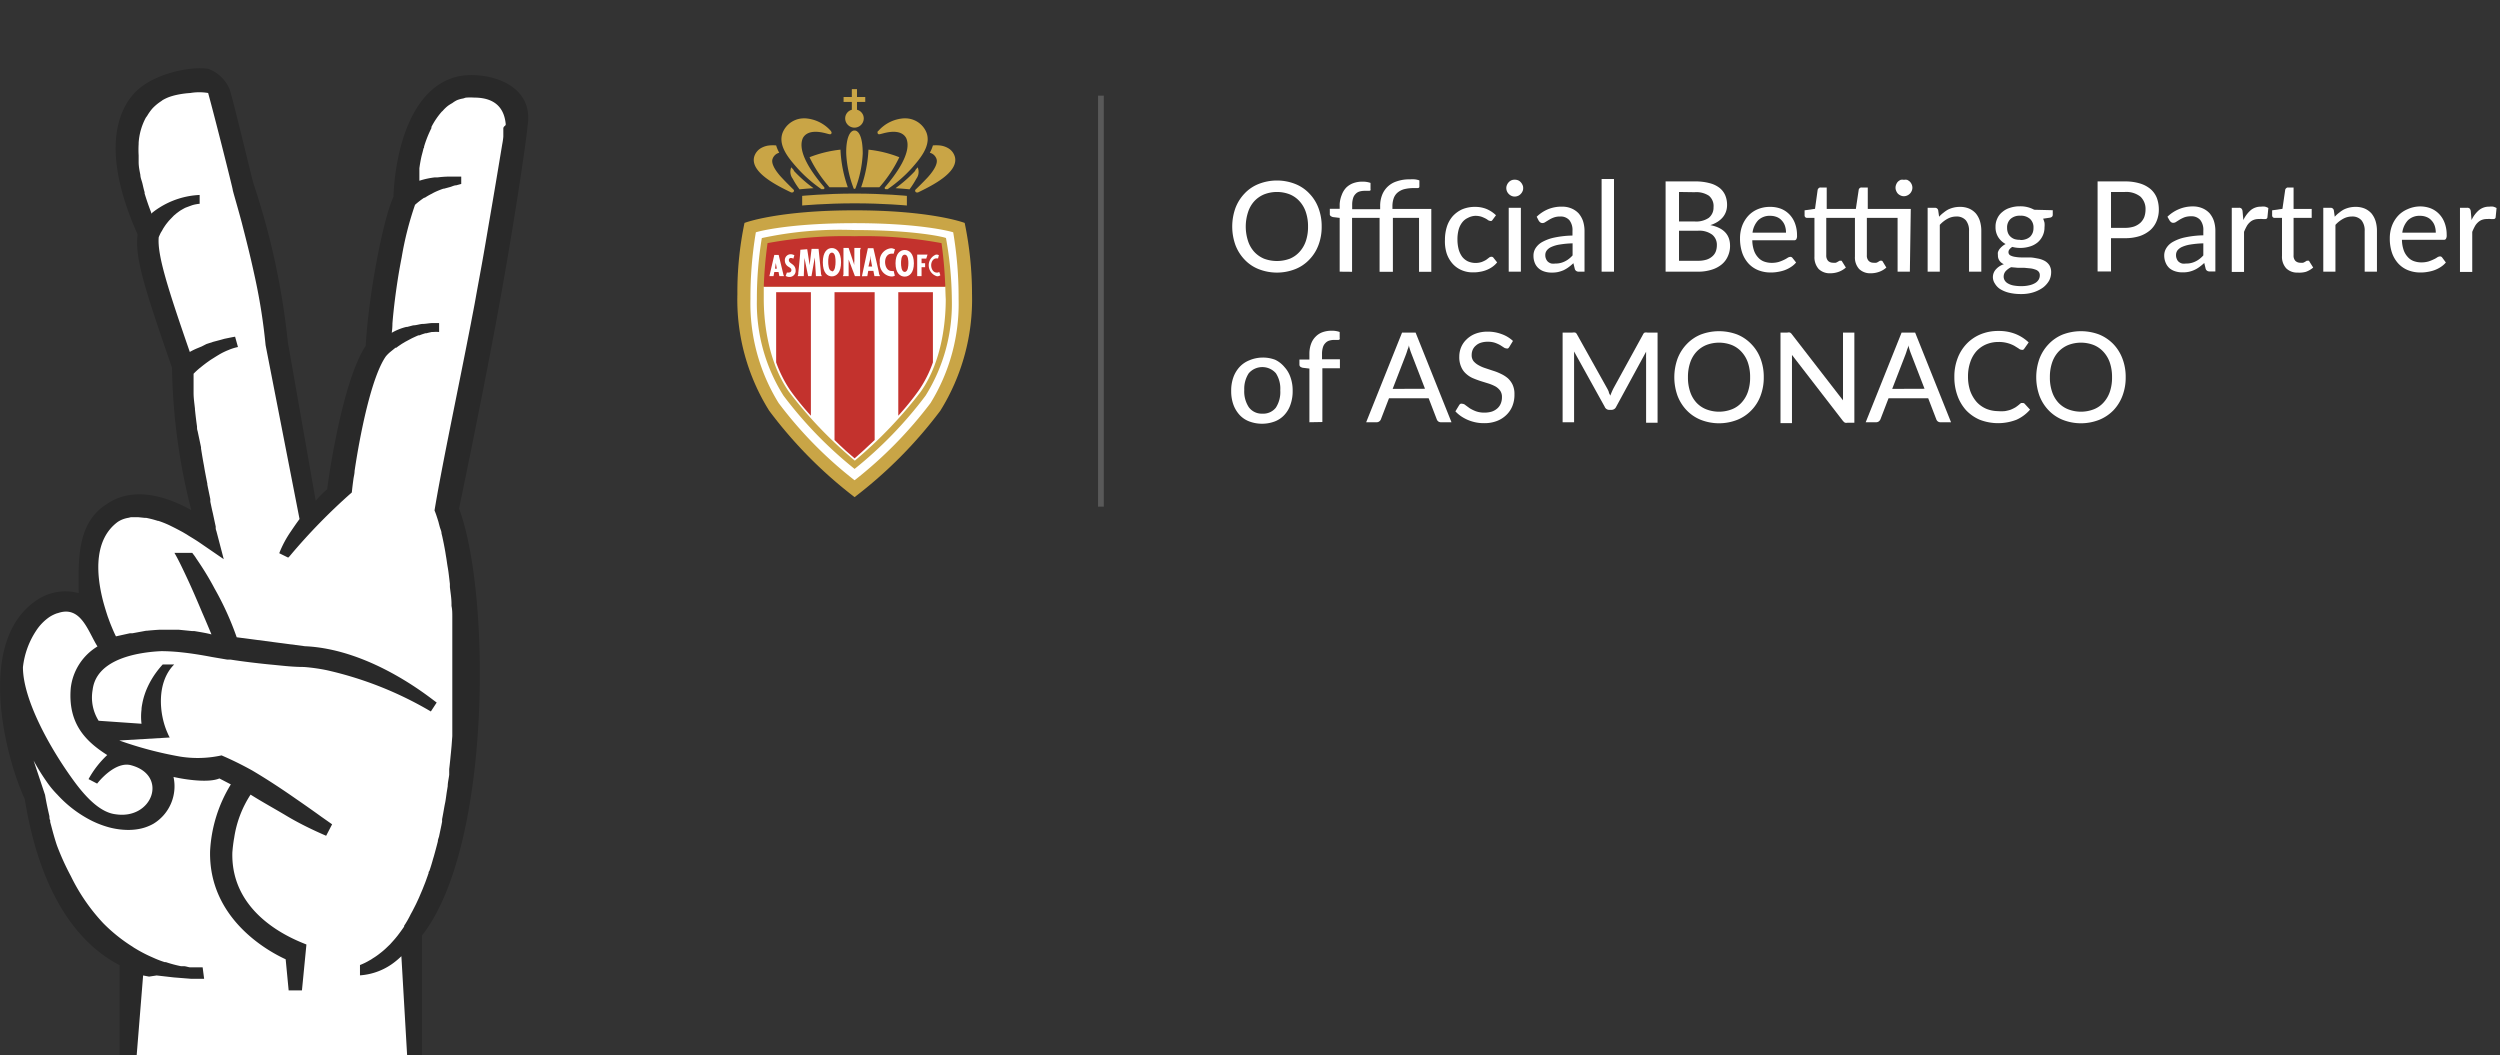 <svg xmlns="http://www.w3.org/2000/svg" viewBox="0 0 218 92"><rect x="0" y="0" width="218" height="92" fill="#333333" stroke="none"/><defs><style>.cls-1{fill:none;}.cls-2{fill:#010101;}.cls-2,.cls-6{opacity:0.2;}.cls-3{fill:#fff;}.cls-4{fill:#c9a546;}.cls-5{fill:#c3322d;}.cls-7{fill:#f0f1f1;}</style></defs><g id="Layer_2" data-name="Layer 2"><g id="Layer_1-2" data-name="Layer 1"><rect class="cls-1" width="218" height="92"/><path class="cls-2" d="M39.65,6.74c-4,1.16-5.21,6.81-5.34,10.42-.9,1.94-2.16,8.45-2.42,13C30,33,28.79,40.6,28.53,42.67a7.7,7.7,0,0,0-1,1L25.1,29.84A64.27,64.27,0,0,0,22.1,16c-.25-.9-1.85-7.64-2.09-8.24A3.22,3.22,0,0,0,18.15,6c-1.56-.25-5,.44-6.55,2.25S9,13.72,12,20.44c-.26,2.07.64,4.78,3,11.63a53,53,0,0,0,1.68,12.41c-3.75-2.07-6.08-1.42-7.37-.52-2.71,1.68-2.45,5.17-2.45,7.76a4.44,4.44,0,0,0-3.49.51C-2.23,55.72.48,66.06,2.16,69.68c1.42,8.79,5,12.8,8.27,14.48V92H36.8V81.57c6.08-7.75,6-29.85,3.23-37.22.31-1.53,1.83-8.76,3.21-16.16C44.77,20,45.93,12.05,46,11,46.67,7,41.84,6.09,39.65,6.74Z"/><path class="cls-3" d="M10.05,71c3.23.52,4.65-3.36,1.42-4.26-1.16-.35-2.43.87-3,1.59l-.75-.39a8.38,8.38,0,0,1,1.63-2.1C7.46,64.64,5.91,63.09,6.17,60A4.89,4.89,0,0,1,8.5,56.37c-.82-1.29-1.44-3.63-3.47-2.9H5a3.1,3.1,0,0,0-.67.32A4.26,4.26,0,0,0,3.15,55,7.2,7.2,0,0,0,2,58.18C2,61,4.36,65.29,6.56,68.26,7.72,69.81,8.88,70.85,10.05,71Z"/><path class="cls-3" d="M44.1,10.83c-.11-1.19-.72-2.32-2.76-2.32a5.07,5.07,0,0,0-.66,0c-.11,0-.2.06-.31.08a2.46,2.46,0,0,0-.53.15h0a2.42,2.42,0,0,0-.4.25,3.73,3.73,0,0,0-.37.23,3.31,3.31,0,0,0-.47.45l-.08.07,0,0a6.46,6.46,0,0,0-.9,1.33h0l0,.1h0a10,10,0,0,0-.64,1.61c0,.06,0,.11-.05.16l-.06.25c-.05.2-.11.4-.15.6v0c-.06.29-.11.58-.15.88,0,.07,0,.14,0,.2s0,.16,0,.23,0,.44,0,.66a7,7,0,0,1,1.33-.29l.25,0h0a8.92,8.92,0,0,1,1.35-.07h0c.25,0,.5,0,.72,0v.64l-.44.12c-.18,0-.33.09-.5.14l-.55.15-.06,0a7.2,7.2,0,0,0-.85.35l-.18.1a5,5,0,0,0-.59.34l-.06,0a7.2,7.2,0,0,0-.8.62h0a28.34,28.34,0,0,0-1.16,4.56c-.1.52-.2,1.05-.29,1.6-.22,1.37-.41,2.82-.52,4.19q0,.41-.06.81a4.81,4.81,0,0,1,1.26-.51l.08,0h0l.53-.14c.25,0,.5-.09.76-.12h0c.31,0,.61-.07.91-.08l.21,0h0l.38,0v.78a3.26,3.26,0,0,0-.52,0l-.12,0-.27.06-.2.05-.09,0-.28.09-.24.09-.09,0-.27.12-.28.13-.32.17-.3.16-.28.17-.31.21-.16.12-.07,0-.31.25-.16.13a3.23,3.23,0,0,0-.37.37h0c-1.26,1.79-2.26,6.82-2.73,10,0,.24-.07.48-.1.7-.06.45-.11.84-.14,1.17a51,51,0,0,0-5.39,5.52c-.09.11-.15.16-.17.16l-.77-.38a9.2,9.2,0,0,1,1-1.88c.23-.34.48-.71.77-1.1L23.16,30.1a50,50,0,0,0-.89-5.73c-.24-1.12-.49-2.2-.74-3.19-.16-.65-.32-1.26-.46-1.81-.44-1.64-.78-2.74-.78-2.84s-1.5-6.09-2.14-8.42a4.59,4.59,0,0,0-1.55,0,8.09,8.09,0,0,0-1.27.18,5.43,5.43,0,0,0-.61.18,3.86,3.86,0,0,0-.54.26l-.12.09a4.08,4.08,0,0,0-.78.65,4.37,4.37,0,0,0-.44.62c-.05.08-.11.14-.15.22a5.36,5.36,0,0,0-.6,2.14s0,0,0,0v.11a8.5,8.5,0,0,0,0,1c0,.07,0,.14,0,.21s0,.24,0,.36c0,.37.07.73.15,1.12,0,.24.12.5.18.75s.11.5.19.76l0,.11c.16.53.35,1.09.57,1.65,0,0,0,.07,0,.11h0a6.3,6.3,0,0,1,.68-.5h0A7.16,7.16,0,0,1,17.41,17v.77a3.29,3.29,0,0,0-.64.12l-.14.05-.35.13-.13.05-.15.08-.26.15-.13.09-.12.09a2.11,2.11,0,0,0-.23.19.69.69,0,0,0-.13.11l-.29.3-.13.14-.21.26,0,0-.12.17-.15.23,0,0-.12.22a1.74,1.74,0,0,0-.11.18c-.06.13-.12.25-.16.36-.13,1.55.77,4.39,2.71,10a5.73,5.73,0,0,1,.7-.34h0l.34-.14L18,30h0l.58-.19h0l.68-.18.32-.09h0c.31-.06.61-.13.92-.18l.25.9a4.32,4.32,0,0,0-.8.25h0a6,6,0,0,0-.81.39l-.25.15-.54.34-.24.17c-.22.16-.43.32-.62.48l-.08.06a6.65,6.65,0,0,0-.53.49c0,.42,0,.87,0,1.33,0,.12,0,.23,0,.35,0,.45.07.9.12,1.37v.06c.05.49.11,1,.18,1.49,0,.13,0,.26.05.39L17.53,39s0,.07,0,.11c.08.49.16,1,.25,1.46l.06.36c.08.43.16.85.24,1.25v.08c.09.45.18.87.26,1.27,0,.08,0,.15,0,.22.08.37.15.72.22,1,.11.51.19.9.25,1.16l0,.13c0,.15.06.26.06.27l.64,2.45-2.07-1.42c-.29-.2-.57-.37-.85-.54s-.29-.19-.42-.26l-.22-.13c-.35-.19-.69-.37-1-.52l-.14-.07a8.24,8.24,0,0,0-1-.4l-.05,0a8.71,8.71,0,0,0-1-.26h-.12l-.58-.06h-.07l-.29,0h-.29l-.2.05a2.73,2.73,0,0,0-.41.1,2.26,2.26,0,0,0-.56.28c-2,1.51-1.9,4.37-1.25,6.89.12.45.26.9.4,1.33.08.21.15.42.23.62.16.4.32.78.49,1.12l1.22-.27h0l.22,0h0L12.74,55h.08q.57-.06,1.14-.09h.32c.31,0,.62,0,.94,0h.34l1.2.12h0l.19,0h0c.47.08,1,.16,1.49.29-.26-.62-.53-1.27-.82-1.93-.42-1-.85-2-1.27-2.9s-.8-1.7-1.14-2.28h1.55a.45.45,0,0,1,.07.09,3.59,3.59,0,0,1,.29.41c.38.55,1,1.49,1.59,2.61a25.79,25.79,0,0,1,1.93,4.25l5.94.78c5.95.26,11.25,4.78,11.5,4.91l-.51.78h0a31.44,31.44,0,0,0-9.08-3.6,15.87,15.87,0,0,0-2-.28c-1.05,0-2-.13-3-.22h0c-1.2-.12-2.33-.26-3.37-.42l-.29,0h0l-1.35-.23c-1-.19-1.84-.32-2.59-.4a17.21,17.21,0,0,0-1.81-.11,13.67,13.67,0,0,0-2,.23c-2,.39-3.77,1.29-4,3.13a3.82,3.82,0,0,0,.52,2.71l3.74.26a5,5,0,0,1,0-1.23c0-.21.05-.42.09-.64a6.28,6.28,0,0,1,.44-1.33,7.38,7.38,0,0,1,.79-1.33,7.81,7.81,0,0,1,.53-.64h1c-1.56,1.56-1.33,4.33-.57,6a3.18,3.18,0,0,0,.18.37l-4.4.26a32.59,32.59,0,0,0,5.28,1.4,9.66,9.66,0,0,0,3.64-.1A28.94,28.94,0,0,1,22,67.19c1.32.78,2.65,1.66,3.85,2.5.8.55,1.55,1.08,2.2,1.55l.91.64-.52,1C27.17,72.33,26,71.75,25,71.15s-2.12-1.21-3.15-1.86A9.41,9.41,0,0,0,20.43,73a12.63,12.63,0,0,0-.17,1.36c-.13,5.56,5.56,7.63,6.46,8l-.39,4H25.17l-.26-2.71c-1.68-.77-6.72-3.62-6.59-9.43a12.28,12.28,0,0,1,1.81-5.82l-1-.52c-.9.39-2.84.13-4-.13a3.82,3.82,0,0,1-1.75,4.08,4.08,4.08,0,0,1-1.4.48,5.29,5.29,0,0,1-.8.06,6.6,6.6,0,0,1-1.72-.24,8.25,8.25,0,0,1-1.8-.74A10.34,10.34,0,0,1,5,69.29a8,8,0,0,1-.94-1.14,18.11,18.11,0,0,1-1.13-1.83l1,3c.11.66.24,1.26.38,1.86,0,.12,0,.25.07.36a.83.83,0,0,0,0,.15l.09.33c.15.58.31,1.15.49,1.69A22.26,22.26,0,0,0,6.18,76.4,16.6,16.6,0,0,0,9,80.5v0a14.06,14.06,0,0,0,2.57,2.06,2.13,2.13,0,0,0,.25.16h0c.31.19.61.35.91.5s.56.26.83.38l0,0h0a8.14,8.14,0,0,0,.81.3l0,0,.1,0a10.68,10.68,0,0,0,1.3.35H16c.2,0,.38.08.55.1h.14l.34,0h0l.35,0h.29l.13,1h0c-.29,0-.69,0-1.15,0l-1.5-.12-1.49-.17L13,85.16l-.52-.1L11.92,92H35.5L35,83.38h0a6.77,6.77,0,0,1-.56.49,5.51,5.51,0,0,1-3.05,1.18v-.9a5.43,5.43,0,0,0,.84-.41,1.83,1.83,0,0,0,.26-.16,6.18,6.18,0,0,0,.53-.36l.28-.22a6.14,6.14,0,0,0,.47-.42l0,0,.25-.24c.15-.17.31-.34.46-.52l.18-.22,0,0c.2-.26.39-.52.58-.8l0-.07c.2-.3.39-.63.57-1l.17-.31c.12-.24.25-.48.37-.74l.18-.39.32-.75.15-.38v0c.11-.26.2-.54.3-.81a1.07,1.07,0,0,1,.07-.19c0-.07,0-.14.07-.21q.18-.52.33-1.08l.06-.19c.12-.43.24-.87.35-1.31,0-.14.06-.28.1-.41l.21-1,.06-.31c0-.08,0-.15,0-.22.06-.29.11-.58.16-.87s.07-.39.11-.58.09-.58.13-.87l.09-.55v0c0-.32.09-.65.13-1l0-.29,0-.21c.06-.47.1-.94.15-1.41l.06-.65.06-.81,0-.39c0-.12,0-.24,0-.36s0-.48,0-.72,0-.52,0-.78,0-.44,0-.66l0-.82c0-.19,0-.38,0-.57v0c0-1.07,0-2.12,0-3.14v-.36c0-.13,0-.25,0-.37s0-.39,0-.59,0-.25,0-.37,0-.39,0-.58,0-.24,0-.36,0-.22,0-.33c0-.32,0-.64-.07-.95,0-.06,0-.12,0-.18,0-.51-.09-1-.14-1.47l0-.28c-.06-.48-.11-1-.18-1.39s-.09-.61-.14-.9-.06-.38-.09-.55c-.08-.46-.17-.9-.26-1.31l-.06-.24c0-.19-.09-.36-.14-.53s-.06-.23-.09-.33a2,2,0,0,0-.07-.26c-.1-.32-.2-.63-.31-.89.58-3.5,1.67-8.69,2.72-14l.45-2.29c.14-.75.29-1.49.42-2.23s.27-1.48.4-2.2c.27-1.46.51-2.88.74-4.24.47-2.71.87-5.13,1.18-7a6,6,0,0,0,.09-.63c0-.23,0-.46,0-.7S44.11,11,44.1,10.83Z"/><path id="BASE_COURONNE" data-name="BASE COURONNE" class="cls-4" d="M79.08,17.92s-2-.19-4.55-.19-4.58.19-4.58.19v-.84s2-.2,4.58-.2,4.55.2,4.55.2Z"/><path class="cls-4" d="M68.12,15.44c-.59-.65-.87-1.21-.76-1.56a.83.83,0,0,1,.59-.56,3.14,3.14,0,0,1-.27-.64,3.57,3.57,0,0,0-.57,0,1.84,1.84,0,0,0-.76.24,1.29,1.29,0,0,0-.59.77c-.34,1.39,2.16,2.57,3.23,3.09l.11,0a.12.12,0,0,0,.1-.06.13.13,0,0,0,0-.18S68.64,16,68.12,15.44Z"/><path class="cls-4" d="M72.52,11.61c0-.08-.06-.18-.07-.19a3.24,3.24,0,0,0-2.24-1.1H70.1a2,2,0,0,0-1.76,1.05c-.66,1.21.47,2.47,1.2,3.3a12,12,0,0,0,2.08,1.82.24.24,0,0,0,.12,0l.11,0a.13.13,0,0,0,0-.19c-.85-1-2.4-3-1.84-4.26.47-.86,1.79-.47,2.1-.39S72.42,11.74,72.52,11.61Z"/><path class="cls-4" d="M69.22,14.89l0-.05L69,14.59a1,1,0,0,0,.13,1,6.21,6.21,0,0,0,.59.92s.44-.05,1.22-.1A11.75,11.75,0,0,1,69.22,14.89Z"/><path class="cls-4" d="M79.81,14.89l0-.05.21-.25a1,1,0,0,1-.12,1,7.64,7.64,0,0,1-.59.92s-.44-.05-1.22-.1A11.63,11.63,0,0,0,79.81,14.89Z"/><path class="cls-4" d="M73.29,13.05a10.36,10.36,0,0,0-2.7.66,11.32,11.32,0,0,0,1.65,2.51.5.5,0,0,0,.1.11l1.59,0A11.17,11.17,0,0,1,73.29,13.05Z"/><path class="cls-4" d="M75.73,13.05a10.29,10.29,0,0,1,2.69.66,11.27,11.27,0,0,1-1.64,2.51l-.1.11-1.59,0A11.54,11.54,0,0,0,75.73,13.05Z"/><path class="cls-4" d="M80.92,15.44c.58-.65.86-1.21.75-1.56a.83.83,0,0,0-.59-.56,3.14,3.14,0,0,0,.27-.64,3.53,3.53,0,0,1,.57,0,1.84,1.84,0,0,1,.76.24,1.26,1.26,0,0,1,.59.77c.34,1.39-2.16,2.57-3.22,3.09l-.12,0a.12.12,0,0,1-.1-.06.15.15,0,0,1,0-.18S80.4,16,80.92,15.44Z"/><path class="cls-4" d="M76.52,11.61c0-.08,0-.18.07-.19a3.22,3.22,0,0,1,2.23-1.1h.11a2,2,0,0,1,1.77,1.05c.65,1.21-.48,2.47-1.2,3.3a12,12,0,0,1-2.09,1.82.22.22,0,0,1-.12,0l-.1,0a.12.12,0,0,1,0-.19c.85-1,2.39-3,1.83-4.26-.47-.86-1.78-.47-2.09-.39S76.61,11.74,76.52,11.61Z"/><path class="cls-4" d="M75.45,8.89V8.46h-.72V7.77h-.45v.69h-.72v.43h.72v.68a.78.78,0,0,0-.58.75.81.81,0,0,0,1.62,0,.78.78,0,0,0-.59-.75V8.89Z"/><path class="cls-4" d="M75.23,13.38c0-1.35-.31-2-.72-2h0c-.4,0-.74.66-.72,2a9.73,9.73,0,0,0,.63,3c0,.07.07.09.1.09s.06,0,.09-.08A9.8,9.8,0,0,0,75.23,13.38Z"/><path class="cls-4" d="M84.12,19.44c-.12-.05-3-1.1-9.6-1.1s-9.49,1.05-9.6,1.1a29.47,29.47,0,0,0-.62,6.2,18.28,18.28,0,0,0,2.77,10.17,38.5,38.5,0,0,0,7.45,7.54A38.78,38.78,0,0,0,82,35.81a18.35,18.35,0,0,0,2.76-10.17A30.62,30.62,0,0,0,84.12,19.44Z"/><path class="cls-3" d="M83.12,20.26c-.1-.05-2.78-.8-8.6-.8s-8.51.75-8.61.8a34.31,34.31,0,0,0-.47,5.8,16.5,16.5,0,0,0,2.46,9.09,35.9,35.9,0,0,0,6.62,6.73,36.53,36.53,0,0,0,6.62-6.73,16.49,16.49,0,0,0,2.45-9.09A34.31,34.31,0,0,0,83.12,20.26ZM80.71,34.5a35.38,35.38,0,0,1-6.19,6.39,35.69,35.69,0,0,1-6.2-6.39A15.11,15.11,0,0,1,66,26.11a32.5,32.5,0,0,1,.43-5.35,32.25,32.25,0,0,1,8.06-.7c5.45,0,8,.65,8,.7A31.32,31.32,0,0,1,83,26.11,15.11,15.11,0,0,1,80.71,34.5Z"/><path class="cls-3" d="M82.43,25H66.6c0,.36,0,.73,0,1.09,0,1.49.22,5.26,2.2,8.08a37.5,37.5,0,0,0,5.74,6,38.4,38.4,0,0,0,5.74-6c2-2.82,2.19-6.59,2.19-8.08C82.45,25.75,82.44,25.38,82.43,25Z"/><path class="cls-5" d="M67.68,25.48V31.6a10.94,10.94,0,0,0,1.26,2.48,24.54,24.54,0,0,0,1.77,2.17V25.48Z"/><path class="cls-5" d="M81.35,25.48V31.6a10.18,10.18,0,0,1-1.26,2.48,24.34,24.34,0,0,1-1.76,2.17V25.48Z"/><path class="cls-5" d="M82.1,21.2a36.85,36.85,0,0,0-7.58-.6,37.08,37.08,0,0,0-7.59.6A36.91,36.91,0,0,0,66.6,25H82.43A36.91,36.91,0,0,0,82.1,21.2Z"/><path class="cls-5" d="M74.52,25.48H72.77V38.37c.72.71,1.36,1.28,1.75,1.6.38-.32,1-.89,1.75-1.6V25.48Z"/><path class="cls-3" d="M68.79,22.69A.17.17,0,0,1,69,22.5a.35.35,0,0,1,.18.06l.09-.3a.66.66,0,0,0-.33-.09.51.51,0,0,0-.5.55.62.62,0,0,0,.35.56c.11.08.22.13.22.28a.2.2,0,0,1-.21.2.34.34,0,0,1-.18,0l-.11.3a.62.62,0,0,0,.32.09.53.53,0,0,0,.55-.58C69.36,23,68.79,23,68.79,22.69Z"/><path class="cls-3" d="M69.55,24.08h.54l.06-1.63h0v.05l.32,1.58h.29l.29-1.63h0l.1,1.63h.52a.52.52,0,0,1-.08-.23c0-.13-.19-1.92-.21-2.15l-.61,0-.17,1.42h0l-.21-1.39-.6.05c0,.32-.16,1.93-.18,2A.5.5,0,0,1,69.55,24.08Z"/><path class="cls-3" d="M73.49,24.08H74v-1.2l0-.25h0l.55,1.45H75V21.87a.5.5,0,0,1,.07-.25H74.5v1.14a1.42,1.42,0,0,0,0,.36h0L74,21.62h-.45v2.24A.35.35,0,0,1,73.49,24.08Z"/><path class="cls-3" d="M76.72,22.89a1.11,1.11,0,0,0,1,1.22.56.56,0,0,0,.31-.07l-.1-.41a.57.57,0,0,1-.18,0c-.4,0-.57-.43-.57-.78s.17-.73.58-.73l.17,0,.11-.39-.25-.08h-.11A1.1,1.1,0,0,0,76.72,22.89Z"/><polygon class="cls-3" points="80.77 22.55 80.88 22.2 79.98 22.2 79.98 24.08 80.36 24.08 80.36 23.3 80.67 23.3 80.67 22.95 80.36 22.95 80.36 22.55 80.77 22.55"/><path class="cls-3" d="M81.7,23.77c-.32,0-.49-.31-.5-.62s.17-.62.46-.62h.14l.07-.28a.47.47,0,0,0-.25-.05,1,1,0,0,0,.08,1.89A.44.44,0,0,0,82,24l-.1-.29A.31.31,0,0,1,81.7,23.77Z"/><path class="cls-3" d="M72.54,21.63c-.4,0-.79.33-.79,1.24s.39,1.23.79,1.23.8-.33.8-1.23S72.94,21.63,72.54,21.63Zm0,2c-.3,0-.32-.61-.32-.8s0-.8.32-.8.32.58.32.8S72.84,23.67,72.54,23.67Z"/><path class="cls-3" d="M67.9,22.23h-.38l-.43,1.85h.36l.07-.36h.37l.07.36h.42a.31.31,0,0,1-.07-.15Zm-.32,1.2.07-.5,0-.22h0l0,.22.09.5Z"/><path class="cls-3" d="M75.63,24.08l.08-.46h.45l.09.46h.5a.62.62,0,0,1-.1-.22c0-.12-.43-1.94-.49-2.22h-.48l-.52,2.45Zm.25-1.48.05-.31h0l0,.31.12.64h-.32Z"/><path class="cls-3" d="M78.89,21.8c-.4,0-.8.31-.8,1.16s.4,1.16.8,1.16.8-.32.8-1.16S79.29,21.8,78.89,21.8Zm0,1.91c-.3,0-.32-.57-.32-.75s0-.75.32-.75.32.55.32.75S79.19,23.71,78.89,23.71Z"/><g class="cls-6"><rect class="cls-7" x="95.75" y="8.34" width="0.5" height="35.84"/></g><path class="cls-3" d="M115.25,19.76a4.43,4.43,0,0,1-.28,1.61,3.61,3.61,0,0,1-.8,1.27,3.39,3.39,0,0,1-1.23.83,4.36,4.36,0,0,1-3.18,0,3.39,3.39,0,0,1-1.23-.83,3.76,3.76,0,0,1-.8-1.27,4.8,4.8,0,0,1,0-3.23,3.76,3.76,0,0,1,.8-1.27,3.39,3.39,0,0,1,1.23-.83,4.36,4.36,0,0,1,3.18,0,3.39,3.39,0,0,1,1.23.83,3.61,3.61,0,0,1,.8,1.27A4.45,4.45,0,0,1,115.25,19.76Zm-1.19,0a3.79,3.79,0,0,0-.19-1.26,2.61,2.61,0,0,0-.55-.95,2.35,2.35,0,0,0-.85-.6,3.09,3.09,0,0,0-2.24,0,2.47,2.47,0,0,0-.86.6,2.6,2.6,0,0,0-.54.95,4.07,4.07,0,0,0,0,2.52,2.63,2.63,0,0,0,.54.94,2.47,2.47,0,0,0,.86.6,3.24,3.24,0,0,0,2.24,0,2.35,2.35,0,0,0,.85-.6,2.65,2.65,0,0,0,.55-.94A3.79,3.79,0,0,0,114.06,19.76Z"/><path class="cls-3" d="M116.82,23.69V19l-.58-.07a.53.53,0,0,1-.2-.09.2.2,0,0,1-.08-.19v-.44h.86V17.8A2.48,2.48,0,0,1,117,17a1.81,1.81,0,0,1,.39-.64,1.72,1.72,0,0,1,.62-.39,2.3,2.3,0,0,1,.81-.13,2,2,0,0,1,.69.11l0,.54a.16.16,0,0,1,0,.1.23.23,0,0,1-.1.05l-.15,0H119a1.63,1.63,0,0,0-.45.06.75.75,0,0,0-.34.21.85.85,0,0,0-.22.37,1.93,1.93,0,0,0-.08.58v.38h2.44v-.27a2.61,2.61,0,0,1,.16-.94,2,2,0,0,1,1.3-1.22,3.24,3.24,0,0,1,1.13-.17,3.31,3.31,0,0,1,.44,0,1.87,1.87,0,0,1,.39.09l0,.55c0,.08-.06.11-.14.12h-.34a3.5,3.5,0,0,0-.86.1,1.54,1.54,0,0,0-.57.3,1.18,1.18,0,0,0-.33.49,2.1,2.1,0,0,0-.11.7v.23h3.39v5.48h-1.07V19h-2.28v4.7H120.3V19h-2.4v4.7Z"/><path class="cls-3" d="M130.16,19.16a.45.45,0,0,1-.09.1.26.26,0,0,1-.14,0,.41.41,0,0,1-.18-.07,1.25,1.25,0,0,0-.24-.15,3.05,3.05,0,0,0-.35-.15,1.85,1.85,0,0,0-.51-.07A1.52,1.52,0,0,0,128,19a1.31,1.31,0,0,0-.5.4,1.82,1.82,0,0,0-.31.64,3.2,3.2,0,0,0-.1.85,3.34,3.34,0,0,0,.11.87,2,2,0,0,0,.31.64,1.41,1.41,0,0,0,.49.39,1.69,1.69,0,0,0,1.22.05,2.57,2.57,0,0,0,.37-.18l.25-.19a.32.32,0,0,1,.2-.08.21.21,0,0,1,.2.1l.31.39a2,2,0,0,1-.43.4,2.49,2.49,0,0,1-.51.27,2.56,2.56,0,0,1-.56.15,2.88,2.88,0,0,1-.59.05,2.4,2.4,0,0,1-1-.19,2.2,2.2,0,0,1-.79-.56,2.63,2.63,0,0,1-.52-.9A3.49,3.49,0,0,1,126,20.9a3.78,3.78,0,0,1,.17-1.14,2.6,2.6,0,0,1,.51-.91,2.53,2.53,0,0,1,.83-.6,2.85,2.85,0,0,1,1.13-.21,2.62,2.62,0,0,1,1,.19,2.73,2.73,0,0,1,.81.54Z"/><path class="cls-3" d="M132.82,16.4a.58.58,0,0,1-.06.29.73.73,0,0,1-.16.23.63.63,0,0,1-.23.16.75.75,0,0,1-.29.06.67.67,0,0,1-.28-.06.79.79,0,0,1-.39-.39.72.72,0,0,1-.06-.29.67.67,0,0,1,.06-.28.78.78,0,0,1,.16-.24.73.73,0,0,1,.23-.16.66.66,0,0,1,.28-.05.74.74,0,0,1,.29.05.63.63,0,0,1,.23.16.78.78,0,0,1,.16.24A.55.55,0,0,1,132.82,16.4Zm-.2,1.72v5.57h-1.06V18.12Z"/><path class="cls-3" d="M134,18.9a3.2,3.2,0,0,1,1-.66,3.09,3.09,0,0,1,1.2-.22,2.06,2.06,0,0,1,.84.16,1.82,1.82,0,0,1,.62.43,2.09,2.09,0,0,1,.38.67,2.88,2.88,0,0,1,.13.86v3.55h-.48a.38.38,0,0,1-.24-.06.31.31,0,0,1-.13-.19l-.12-.49a4.32,4.32,0,0,1-.42.35,2.73,2.73,0,0,1-.43.26,2.81,2.81,0,0,1-.49.16,2.52,2.52,0,0,1-.57.05,2,2,0,0,1-.61-.09,1.34,1.34,0,0,1-.5-.27,1.24,1.24,0,0,1-.34-.47,1.6,1.6,0,0,1-.12-.65,1.19,1.19,0,0,1,.17-.63,1.62,1.62,0,0,1,.58-.55,3.73,3.73,0,0,1,1.05-.39,8.54,8.54,0,0,1,1.6-.18v-.4a1.39,1.39,0,0,0-.27-.94,1,1,0,0,0-.79-.32,1.61,1.61,0,0,0-.58.09,2.24,2.24,0,0,0-.41.2l-.31.19a.43.43,0,0,1-.26.09.31.31,0,0,1-.19-.06.57.57,0,0,1-.13-.14Zm3.13,2.32a7.83,7.83,0,0,0-1.1.1,2.75,2.75,0,0,0-.74.21,1,1,0,0,0-.41.31.64.64,0,0,0-.13.4.78.78,0,0,0,.07.35.67.67,0,0,0,.18.25.82.82,0,0,0,.28.14,1.29,1.29,0,0,0,.35,0,1.64,1.64,0,0,0,.45-.05,1.74,1.74,0,0,0,.38-.14,1.86,1.86,0,0,0,.35-.22,2.2,2.2,0,0,0,.32-.3Z"/><path class="cls-3" d="M140.74,15.61v8.08h-1.08V15.61Z"/><path class="cls-3" d="M147.8,15.82a4.66,4.66,0,0,1,1.27.15,2.34,2.34,0,0,1,.87.41,1.67,1.67,0,0,1,.5.65,2.13,2.13,0,0,1,.16.86,1.71,1.71,0,0,1-.09.55,1.59,1.59,0,0,1-.27.49,2,2,0,0,1-.45.4,2.61,2.61,0,0,1-.65.3c1.15.23,1.72.83,1.72,1.8a2.09,2.09,0,0,1-.19.91,1.9,1.9,0,0,1-.54.72,2.53,2.53,0,0,1-.88.46,3.86,3.86,0,0,1-1.18.17h-2.83V15.82Zm-1.39.92v2.57h1.34A1.94,1.94,0,0,0,149,19a1.14,1.14,0,0,0,.42-.93,1.17,1.17,0,0,0-.4-1,2,2,0,0,0-1.25-.31Zm1.64,6a2.46,2.46,0,0,0,.76-.1,1.39,1.39,0,0,0,.51-.29,1.08,1.08,0,0,0,.3-.43,1.57,1.57,0,0,0,.09-.54,1.13,1.13,0,0,0-.41-.92,1.89,1.89,0,0,0-1.25-.34h-1.64v2.62Z"/><path class="cls-3" d="M156.62,22.89a2,2,0,0,1-.46.4,2.73,2.73,0,0,1-.54.27,3.29,3.29,0,0,1-.6.15,3.2,3.2,0,0,1-.61.05,2.87,2.87,0,0,1-1.07-.19,2.36,2.36,0,0,1-.85-.57,2.69,2.69,0,0,1-.56-.93,3.86,3.86,0,0,1-.2-1.28,3.14,3.14,0,0,1,.18-1.08,2.69,2.69,0,0,1,.52-.87,2.37,2.37,0,0,1,.83-.59,2.72,2.72,0,0,1,1.09-.21,2.61,2.61,0,0,1,.94.16,2.08,2.08,0,0,1,.74.49,2.21,2.21,0,0,1,.49.78,2.91,2.91,0,0,1,.18,1.06.59.59,0,0,1-.06.33.2.2,0,0,1-.2.09H152.8a2.83,2.83,0,0,0,.14.87,1.66,1.66,0,0,0,.35.61,1.28,1.28,0,0,0,.52.37,1.92,1.92,0,0,0,.69.12,2.15,2.15,0,0,0,.61-.08,3.49,3.49,0,0,0,.45-.18,2.28,2.28,0,0,0,.32-.18.49.49,0,0,1,.23-.08.22.22,0,0,1,.2.1Zm-.88-2.6a1.87,1.87,0,0,0-.09-.59,1.24,1.24,0,0,0-.27-.46,1.1,1.1,0,0,0-.43-.31,1.5,1.5,0,0,0-.58-.11,1.43,1.43,0,0,0-1.06.39,1.94,1.94,0,0,0-.49,1.08Z"/><path class="cls-3" d="M166.54,23.69h-1.07V19h-2.68v3.26a.66.66,0,0,0,.16.49.57.57,0,0,0,.41.16,1,1,0,0,0,.26,0,.76.76,0,0,0,.18-.09l.13-.08a.16.16,0,0,1,.1,0,.11.11,0,0,1,.08,0,.19.19,0,0,1,.07.08l.31.51a1.83,1.83,0,0,1-.62.37,2.15,2.15,0,0,1-.75.13,1.38,1.38,0,0,1-1-.37,1.49,1.49,0,0,1-.37-1.08V19h-2.5v3.26a.7.7,0,0,0,.16.49.61.61,0,0,0,.42.16.87.87,0,0,0,.25,0,.76.76,0,0,0,.18-.09l.14-.08a.14.14,0,0,1,.09,0,.12.12,0,0,1,.09,0,.18.18,0,0,1,.06.08l.32.51a1.93,1.93,0,0,1-.62.37,2.19,2.19,0,0,1-.75.13,1.38,1.38,0,0,1-1-.37,1.54,1.54,0,0,1-.37-1.08V19h-.64a.23.23,0,0,1-.16-.06.22.22,0,0,1-.06-.17v-.43l.91-.13.23-1.66a.28.28,0,0,1,.09-.14.21.21,0,0,1,.16-.06h.54v1.87h2.54l.25-1.67a.22.22,0,0,1,.08-.14.21.21,0,0,1,.16-.06h.55v1.87h3.75Zm.22-7.32a.67.67,0,0,1-.06.28.74.74,0,0,1-.4.4.71.71,0,0,1-.28.06.64.64,0,0,1-.28-.06.78.78,0,0,1-.24-.16.75.75,0,0,1-.15-.24.67.67,0,0,1-.06-.28.72.72,0,0,1,.06-.29.75.75,0,0,1,.15-.24,1,1,0,0,1,.24-.16.82.82,0,0,1,.28,0,.92.92,0,0,1,.28,0,1,1,0,0,1,.24.16.78.78,0,0,1,.16.24A.72.72,0,0,1,166.76,16.37Z"/><path class="cls-3" d="M169.09,18.9a2.5,2.5,0,0,1,.38-.35,2.71,2.71,0,0,1,.41-.28,2.48,2.48,0,0,1,.48-.17,2.35,2.35,0,0,1,.54-.06,2,2,0,0,1,.81.15,1.7,1.7,0,0,1,.59.43,2,2,0,0,1,.35.66,2.93,2.93,0,0,1,.12.86v3.55H171.7V20.14a1.42,1.42,0,0,0-.27-.92,1.05,1.05,0,0,0-.84-.34,1.58,1.58,0,0,0-.77.2,2.52,2.52,0,0,0-.67.53v4.08h-1.06V18.12h.64a.27.27,0,0,1,.28.22Z"/><path class="cls-3" d="M179,18.33v.4c0,.13-.08.22-.24.25l-.6.09a2.06,2.06,0,0,1,.12.35,1.75,1.75,0,0,1,0,.4,1.64,1.64,0,0,1-.16.74,1.72,1.72,0,0,1-.43.57,1.88,1.88,0,0,1-.67.36,2.84,2.84,0,0,1-.84.13,2.65,2.65,0,0,1-.71-.09.92.92,0,0,0-.25.22.38.38,0,0,0-.08.23.31.31,0,0,0,.16.29,1.3,1.3,0,0,0,.42.13,3.45,3.45,0,0,0,.6.05l.68,0c.23,0,.46.05.68.09a2,2,0,0,1,.6.2,1.18,1.18,0,0,1,.42.38,1.15,1.15,0,0,1,.16.64,1.6,1.6,0,0,1-.17.7,2.08,2.08,0,0,1-.52.6,2.93,2.93,0,0,1-.83.42,3.4,3.4,0,0,1-1.1.16,4.29,4.29,0,0,1-1.08-.12,2.67,2.67,0,0,1-.76-.32,1.45,1.45,0,0,1-.45-.48,1,1,0,0,1,.1-1.24,1.55,1.55,0,0,1,.69-.44.88.88,0,0,1-.38-.3.78.78,0,0,1-.14-.5.77.77,0,0,1,0-.25,1.05,1.05,0,0,1,.13-.26,1.7,1.7,0,0,1,.23-.24,1.41,1.41,0,0,1,.31-.21,1.74,1.74,0,0,1-.65-.61,1.62,1.62,0,0,1-.23-.89,1.64,1.64,0,0,1,.16-.74,1.5,1.5,0,0,1,.44-.56,1.8,1.8,0,0,1,.67-.36,2.63,2.63,0,0,1,.86-.13,2.45,2.45,0,0,1,1.24.3ZM177.87,24a.46.46,0,0,0-.11-.32.64.64,0,0,0-.3-.18,1.78,1.78,0,0,0-.44-.1l-.53-.05-.56,0-.56-.05a1.54,1.54,0,0,0-.47.34.72.72,0,0,0-.18.48.63.63,0,0,0,.09.33.75.75,0,0,0,.27.26,1.5,1.5,0,0,0,.48.18,3.4,3.4,0,0,0,.69.06,2.87,2.87,0,0,0,.69-.07,1.7,1.7,0,0,0,.51-.19.87.87,0,0,0,.31-.29A.72.72,0,0,0,177.87,24Zm-1.7-3.07a1.31,1.31,0,0,0,.5-.08,1.07,1.07,0,0,0,.36-.21,1.11,1.11,0,0,0,.22-.34,1.18,1.18,0,0,0,.07-.43,1,1,0,0,0-.29-.77,1.19,1.19,0,0,0-.86-.29,1.18,1.18,0,0,0-.86.29,1,1,0,0,0-.29.77,1.18,1.18,0,0,0,.07.43.83.83,0,0,0,.22.33,1,1,0,0,0,.36.22A1.5,1.5,0,0,0,176.17,20.91Z"/><path class="cls-3" d="M185.29,15.82a4.34,4.34,0,0,1,1.32.18,2.6,2.6,0,0,1,.92.49,2,2,0,0,1,.55.78,2.93,2.93,0,0,1,.17,1,2.56,2.56,0,0,1-.19,1,2.15,2.15,0,0,1-.56.8,2.78,2.78,0,0,1-.93.52,4.17,4.17,0,0,1-1.28.18h-1.21v2.9h-1.17V15.82Zm0,4.05a2.57,2.57,0,0,0,.78-.11,1.68,1.68,0,0,0,.57-.33,1.43,1.43,0,0,0,.34-.5,2,2,0,0,0,.11-.65,1.48,1.48,0,0,0-.44-1.13,2,2,0,0,0-1.36-.41h-1.21v3.13Z"/><path class="cls-3" d="M189,18.9a3.2,3.2,0,0,1,1-.66A3.07,3.07,0,0,1,191.2,18a2.08,2.08,0,0,1,.85.16,1.82,1.82,0,0,1,.62.43,2.09,2.09,0,0,1,.38.67,2.88,2.88,0,0,1,.13.86v3.55h-.48a.38.38,0,0,1-.24-.06.31.31,0,0,1-.13-.19l-.12-.49a4.32,4.32,0,0,1-.42.35,2.43,2.43,0,0,1-.44.26,2.46,2.46,0,0,1-.48.16,2.52,2.52,0,0,1-.57.05,2,2,0,0,1-.61-.09,1.47,1.47,0,0,1-.51-.27,1.33,1.33,0,0,1-.33-.47,1.6,1.6,0,0,1-.13-.65,1.21,1.21,0,0,1,.18-.63,1.55,1.55,0,0,1,.58-.55,3.73,3.73,0,0,1,1.05-.39,8.54,8.54,0,0,1,1.6-.18v-.4a1.39,1.39,0,0,0-.27-.94,1,1,0,0,0-.79-.32,1.7,1.7,0,0,0-.59.09,3.13,3.13,0,0,0-.41.2l-.3.19a.43.43,0,0,1-.26.09.29.29,0,0,1-.19-.06.57.57,0,0,1-.13-.14Zm3.13,2.32a8.14,8.14,0,0,0-1.11.1,2.87,2.87,0,0,0-.74.21,1.05,1.05,0,0,0-.41.31.7.7,0,0,0-.12.4.78.78,0,0,0,.07.35.58.58,0,0,0,.18.25.82.82,0,0,0,.28.14,1.27,1.27,0,0,0,.34,0,1.66,1.66,0,0,0,.46-.05,1.74,1.74,0,0,0,.38-.14,1.86,1.86,0,0,0,.35-.22,2.2,2.2,0,0,0,.32-.3Z"/><path class="cls-3" d="M195.62,19.19a2.65,2.65,0,0,1,.64-.86,1.38,1.38,0,0,1,.91-.31,1.22,1.22,0,0,1,.34,0,1.1,1.1,0,0,1,.29.12l-.08.81a.17.17,0,0,1-.18.15l-.23,0a1.66,1.66,0,0,0-.32,0,1.27,1.27,0,0,0-.46.07,1,1,0,0,0-.35.22,1.28,1.28,0,0,0-.28.36,4.12,4.12,0,0,0-.22.47v3.49h-1.07V18.12h.61a.3.3,0,0,1,.24.07.41.41,0,0,1,.09.22Z"/><path class="cls-3" d="M200.36,23.77a1.35,1.35,0,0,1-1-.37,1.49,1.49,0,0,1-.37-1.08V19h-.64a.21.21,0,0,1-.16-.06.22.22,0,0,1-.06-.17v-.43l.9-.13.24-1.66a.23.23,0,0,1,.09-.14.21.21,0,0,1,.16-.06H200v1.87h1.58V19H200v3.26a.66.66,0,0,0,.16.49.6.6,0,0,0,.41.16,1,1,0,0,0,.26,0,.76.76,0,0,0,.18-.09.74.74,0,0,0,.13-.08.16.16,0,0,1,.1,0,.12.12,0,0,1,.09,0,.18.18,0,0,1,.06.08l.32.51a2,2,0,0,1-.63.37A2.11,2.11,0,0,1,200.36,23.77Z"/><path class="cls-3" d="M203.59,18.9a2.5,2.5,0,0,1,.38-.35,2.71,2.71,0,0,1,.41-.28,2.48,2.48,0,0,1,.48-.17,2.35,2.35,0,0,1,.54-.06,2,2,0,0,1,.81.15,1.7,1.7,0,0,1,.59.43,2,2,0,0,1,.35.66,2.93,2.93,0,0,1,.12.86v3.55H206.2V20.14a1.42,1.42,0,0,0-.27-.92,1.05,1.05,0,0,0-.84-.34,1.58,1.58,0,0,0-.77.2,2.52,2.52,0,0,0-.67.53v4.08h-1.06V18.12h.64a.27.27,0,0,1,.28.22Z"/><path class="cls-3" d="M213.28,22.89a2,2,0,0,1-.46.4,2.73,2.73,0,0,1-.54.27,3.29,3.29,0,0,1-.6.15,3.2,3.2,0,0,1-.61.05,2.87,2.87,0,0,1-1.07-.19,2.36,2.36,0,0,1-.85-.57,2.69,2.69,0,0,1-.56-.93,3.86,3.86,0,0,1-.2-1.28,3.14,3.14,0,0,1,.18-1.08,2.69,2.69,0,0,1,.52-.87,2.37,2.37,0,0,1,.83-.59A2.72,2.72,0,0,1,211,18a2.61,2.61,0,0,1,.94.16,2.08,2.08,0,0,1,.74.49,2.21,2.21,0,0,1,.49.78,2.91,2.91,0,0,1,.18,1.06.59.59,0,0,1-.06.33.2.2,0,0,1-.2.09h-3.64a2.83,2.83,0,0,0,.14.87,1.66,1.66,0,0,0,.35.61,1.28,1.28,0,0,0,.52.37,1.92,1.92,0,0,0,.69.12,2.15,2.15,0,0,0,.61-.08,3.49,3.49,0,0,0,.45-.18,1.82,1.82,0,0,0,.32-.18.49.49,0,0,1,.23-.08.22.22,0,0,1,.2.1Zm-.88-2.6a1.87,1.87,0,0,0-.09-.59,1.24,1.24,0,0,0-.27-.46,1.1,1.1,0,0,0-.43-.31,1.46,1.46,0,0,0-.58-.11,1.43,1.43,0,0,0-1.06.39,1.94,1.94,0,0,0-.49,1.08Z"/><path class="cls-3" d="M215.52,19.19a2.51,2.51,0,0,1,.64-.86,1.38,1.38,0,0,1,.91-.31,1.22,1.22,0,0,1,.34,0,1.26,1.26,0,0,1,.29.12l-.08.81a.17.17,0,0,1-.18.15l-.23,0a1.69,1.69,0,0,0-.33,0,1.25,1.25,0,0,0-.45.07,1,1,0,0,0-.35.22,1.28,1.28,0,0,0-.28.36,4.12,4.12,0,0,0-.22.47v3.49h-1.07V18.12h.61a.3.3,0,0,1,.24.07.41.41,0,0,1,.09.22Z"/><path class="cls-3" d="M110.08,31.18a3,3,0,0,1,1.11.19A2.38,2.38,0,0,1,112,32a2.52,2.52,0,0,1,.53.9,3.42,3.42,0,0,1,.19,1.19,3.46,3.46,0,0,1-.19,1.19,2.52,2.52,0,0,1-.53.9,2.24,2.24,0,0,1-.84.57,3.18,3.18,0,0,1-2.22,0,2.2,2.2,0,0,1-.85-.57,2.7,2.7,0,0,1-.54-.9,3.46,3.46,0,0,1-.19-1.19,3.42,3.42,0,0,1,.19-1.19,2.7,2.7,0,0,1,.54-.9,2.34,2.34,0,0,1,.85-.58A3,3,0,0,1,110.08,31.18Zm0,4.89a1.39,1.39,0,0,0,1.18-.53,2.5,2.5,0,0,0,.38-1.5,2.47,2.47,0,0,0-.38-1.49,1.57,1.57,0,0,0-2.37,0A2.47,2.47,0,0,0,108.5,34a2.5,2.5,0,0,0,.39,1.5A1.39,1.39,0,0,0,110.08,36.07Z"/><path class="cls-3" d="M114.18,36.82V32.14l-.58-.07a.67.67,0,0,1-.21-.09.24.24,0,0,1-.08-.19v-.44h.87v-.5a2.48,2.48,0,0,1,.14-.85,1.68,1.68,0,0,1,.39-.63,1.58,1.58,0,0,1,.61-.4,2.3,2.3,0,0,1,.81-.13,1.92,1.92,0,0,1,.69.11l0,.53a.16.16,0,0,1,0,.11.31.31,0,0,1-.1.05l-.16,0h-.19a1.58,1.58,0,0,0-.45.06.75.75,0,0,0-.34.21.85.85,0,0,0-.22.37,1.93,1.93,0,0,0-.08.58v.47h1.56v.78h-1.53v4.69Z"/><path class="cls-3" d="M126.57,36.82h-.9a.39.39,0,0,1-.25-.07.41.41,0,0,1-.14-.2l-.7-1.82h-3.46l-.7,1.82a.41.41,0,0,1-.14.19.36.36,0,0,1-.25.08h-.9L122.26,29h1.18Zm-2.31-2.92-1.16-3a5.32,5.32,0,0,1-.25-.79c0,.15-.09.3-.13.44s-.08.25-.12.36l-1.16,3Z"/><path class="cls-3" d="M131.62,30.24a.43.43,0,0,1-.12.14.24.24,0,0,1-.15,0,.42.42,0,0,1-.23-.09l-.31-.2a3.18,3.18,0,0,0-.45-.2,2,2,0,0,0-.63-.09,1.91,1.91,0,0,0-.61.09,1.14,1.14,0,0,0-.43.25,1,1,0,0,0-.27.36,1.18,1.18,0,0,0-.09.46.84.84,0,0,0,.16.53,1.53,1.53,0,0,0,.43.35,2.91,2.91,0,0,0,.59.26l.69.23a4.37,4.37,0,0,1,.68.27,2.65,2.65,0,0,1,.6.38,1.83,1.83,0,0,1,.42.57,1.89,1.89,0,0,1,.16.83,2.61,2.61,0,0,1-.17,1,2.22,2.22,0,0,1-.52.79,2.43,2.43,0,0,1-.84.54,3,3,0,0,1-1.12.19,3.48,3.48,0,0,1-.73-.07,3.59,3.59,0,0,1-.68-.21,3.7,3.7,0,0,1-.59-.32,3,3,0,0,1-.5-.43l.34-.56a.35.35,0,0,1,.11-.1.3.3,0,0,1,.16,0,.45.45,0,0,1,.27.12l.37.27a3.27,3.27,0,0,0,.53.26,2.11,2.11,0,0,0,.75.12,2.17,2.17,0,0,0,.65-.09,1.41,1.41,0,0,0,.48-.28,1.11,1.11,0,0,0,.3-.43,1.38,1.38,0,0,0,.1-.55.94.94,0,0,0-.16-.57,1.38,1.38,0,0,0-.42-.37,3.74,3.74,0,0,0-.6-.25l-.68-.21c-.24-.08-.46-.16-.69-.26a2.16,2.16,0,0,1-.59-.39,1.63,1.63,0,0,1-.42-.6,2.07,2.07,0,0,1-.16-.88,2.14,2.14,0,0,1,.16-.82,2,2,0,0,1,.48-.69,2.26,2.26,0,0,1,.77-.49,2.91,2.91,0,0,1,1.06-.18,3.38,3.38,0,0,1,1.21.21,2.83,2.83,0,0,1,1,.6Z"/><path class="cls-3" d="M144.54,29v7.86h-1V31.23a2.62,2.62,0,0,1,0-.27c0-.09,0-.19,0-.29l-2.61,4.8a.44.44,0,0,1-.42.27h-.17a.42.42,0,0,1-.41-.27l-2.67-4.82c0,.21,0,.4,0,.58v5.59h-1V29h.86a.7.7,0,0,1,.24,0,.33.33,0,0,1,.16.17l2.63,4.71a2.09,2.09,0,0,1,.14.3c0,.11.09.21.13.32a6,6,0,0,1,.27-.63l2.58-4.7a.32.32,0,0,1,.15-.17.78.78,0,0,1,.24,0Z"/><path class="cls-3" d="M153.8,32.89a4.45,4.45,0,0,1-.28,1.62,3.61,3.61,0,0,1-.8,1.27,3.52,3.52,0,0,1-1.23.83,4.36,4.36,0,0,1-3.18,0,3.52,3.52,0,0,1-1.23-.83,3.76,3.76,0,0,1-.8-1.27,4.8,4.8,0,0,1,0-3.23,3.76,3.76,0,0,1,.8-1.27,3.54,3.54,0,0,1,1.23-.84,4.5,4.5,0,0,1,3.18,0,3.54,3.54,0,0,1,1.23.84,3.61,3.61,0,0,1,.8,1.27A4.43,4.43,0,0,1,153.8,32.89Zm-1.19,0a3.87,3.87,0,0,0-.19-1.26,2.65,2.65,0,0,0-.55-.94,2.35,2.35,0,0,0-.85-.6,3.09,3.09,0,0,0-2.24,0,2.47,2.47,0,0,0-.86.6,2.63,2.63,0,0,0-.54.94,3.87,3.87,0,0,0-.19,1.26,3.81,3.81,0,0,0,.19,1.27,2.63,2.63,0,0,0,.54.94,2.32,2.32,0,0,0,.86.59,3.09,3.09,0,0,0,2.24,0,2.21,2.21,0,0,0,.85-.59,2.65,2.65,0,0,0,.55-.94A3.81,3.81,0,0,0,152.61,32.89Z"/><path class="cls-3" d="M161.7,29v7.86h-.59a.56.56,0,0,1-.23,0,.86.86,0,0,1-.18-.16l-4.44-5.75c0,.1,0,.2,0,.29a2.62,2.62,0,0,1,0,.27v5.39h-1V29h.6a.47.47,0,0,1,.23,0,.49.49,0,0,1,.17.16l4.45,5.75,0-.31c0-.1,0-.19,0-.28V29Z"/><path class="cls-3" d="M170.13,36.82h-.9a.39.39,0,0,1-.25-.07.41.41,0,0,1-.14-.2l-.7-1.82h-3.46l-.7,1.82a.49.49,0,0,1-.14.19.38.38,0,0,1-.25.08h-.9L165.82,29H167Zm-2.31-2.92-1.16-3a5.32,5.32,0,0,1-.25-.79c0,.15-.09.3-.13.44s-.08.25-.12.36l-1.16,3Z"/><path class="cls-3" d="M176.39,35.14a.21.21,0,0,1,.17.08l.46.5a3.42,3.42,0,0,1-1.18.88,4.44,4.44,0,0,1-3.21,0,3.59,3.59,0,0,1-1.19-.83,3.82,3.82,0,0,1-.75-1.27,4.68,4.68,0,0,1-.27-1.63,4.45,4.45,0,0,1,.28-1.62,3.74,3.74,0,0,1,.79-1.27,3.57,3.57,0,0,1,1.22-.83,4,4,0,0,1,1.57-.29,3.88,3.88,0,0,1,1.49.27,3.6,3.6,0,0,1,1.13.73l-.38.54a.47.47,0,0,1-.1.1.33.33,0,0,1-.15,0,.42.42,0,0,1-.24-.11l-.37-.23a2.7,2.7,0,0,0-.56-.23,2.78,2.78,0,0,0-.83-.11,2.74,2.74,0,0,0-1.08.21,2.46,2.46,0,0,0-.84.59,2.75,2.75,0,0,0-.54.95,3.78,3.78,0,0,0-.2,1.26,3.86,3.86,0,0,0,.2,1.28,3.06,3.06,0,0,0,.56.95,2.46,2.46,0,0,0,.84.59,2.75,2.75,0,0,0,1,.2,3.74,3.74,0,0,0,.61,0,3.33,3.33,0,0,0,.5-.12,3.42,3.42,0,0,0,.43-.21,3.6,3.6,0,0,0,.4-.31l.09-.07Z"/><path class="cls-3" d="M185.36,32.89a4.45,4.45,0,0,1-.28,1.62,3.74,3.74,0,0,1-.79,1.27,3.65,3.65,0,0,1-1.24.83,4.36,4.36,0,0,1-3.18,0,3.52,3.52,0,0,1-1.23-.83,3.76,3.76,0,0,1-.8-1.27,4.8,4.8,0,0,1,0-3.23,3.76,3.76,0,0,1,.8-1.27,3.54,3.54,0,0,1,1.23-.84,4.5,4.5,0,0,1,3.18,0,3.68,3.68,0,0,1,1.24.84,3.74,3.74,0,0,1,.79,1.27A4.43,4.43,0,0,1,185.36,32.89Zm-1.19,0a3.87,3.87,0,0,0-.19-1.26,2.65,2.65,0,0,0-.55-.94,2.35,2.35,0,0,0-.85-.6,3.09,3.09,0,0,0-2.24,0,2.47,2.47,0,0,0-.86.6,2.63,2.63,0,0,0-.54.94,3.87,3.87,0,0,0-.19,1.26,3.81,3.81,0,0,0,.19,1.27,2.63,2.63,0,0,0,.54.94,2.32,2.32,0,0,0,.86.59,3.09,3.09,0,0,0,2.24,0,2.21,2.21,0,0,0,.85-.59,2.65,2.65,0,0,0,.55-.94A3.81,3.81,0,0,0,184.17,32.89Z"/></g></g></svg>